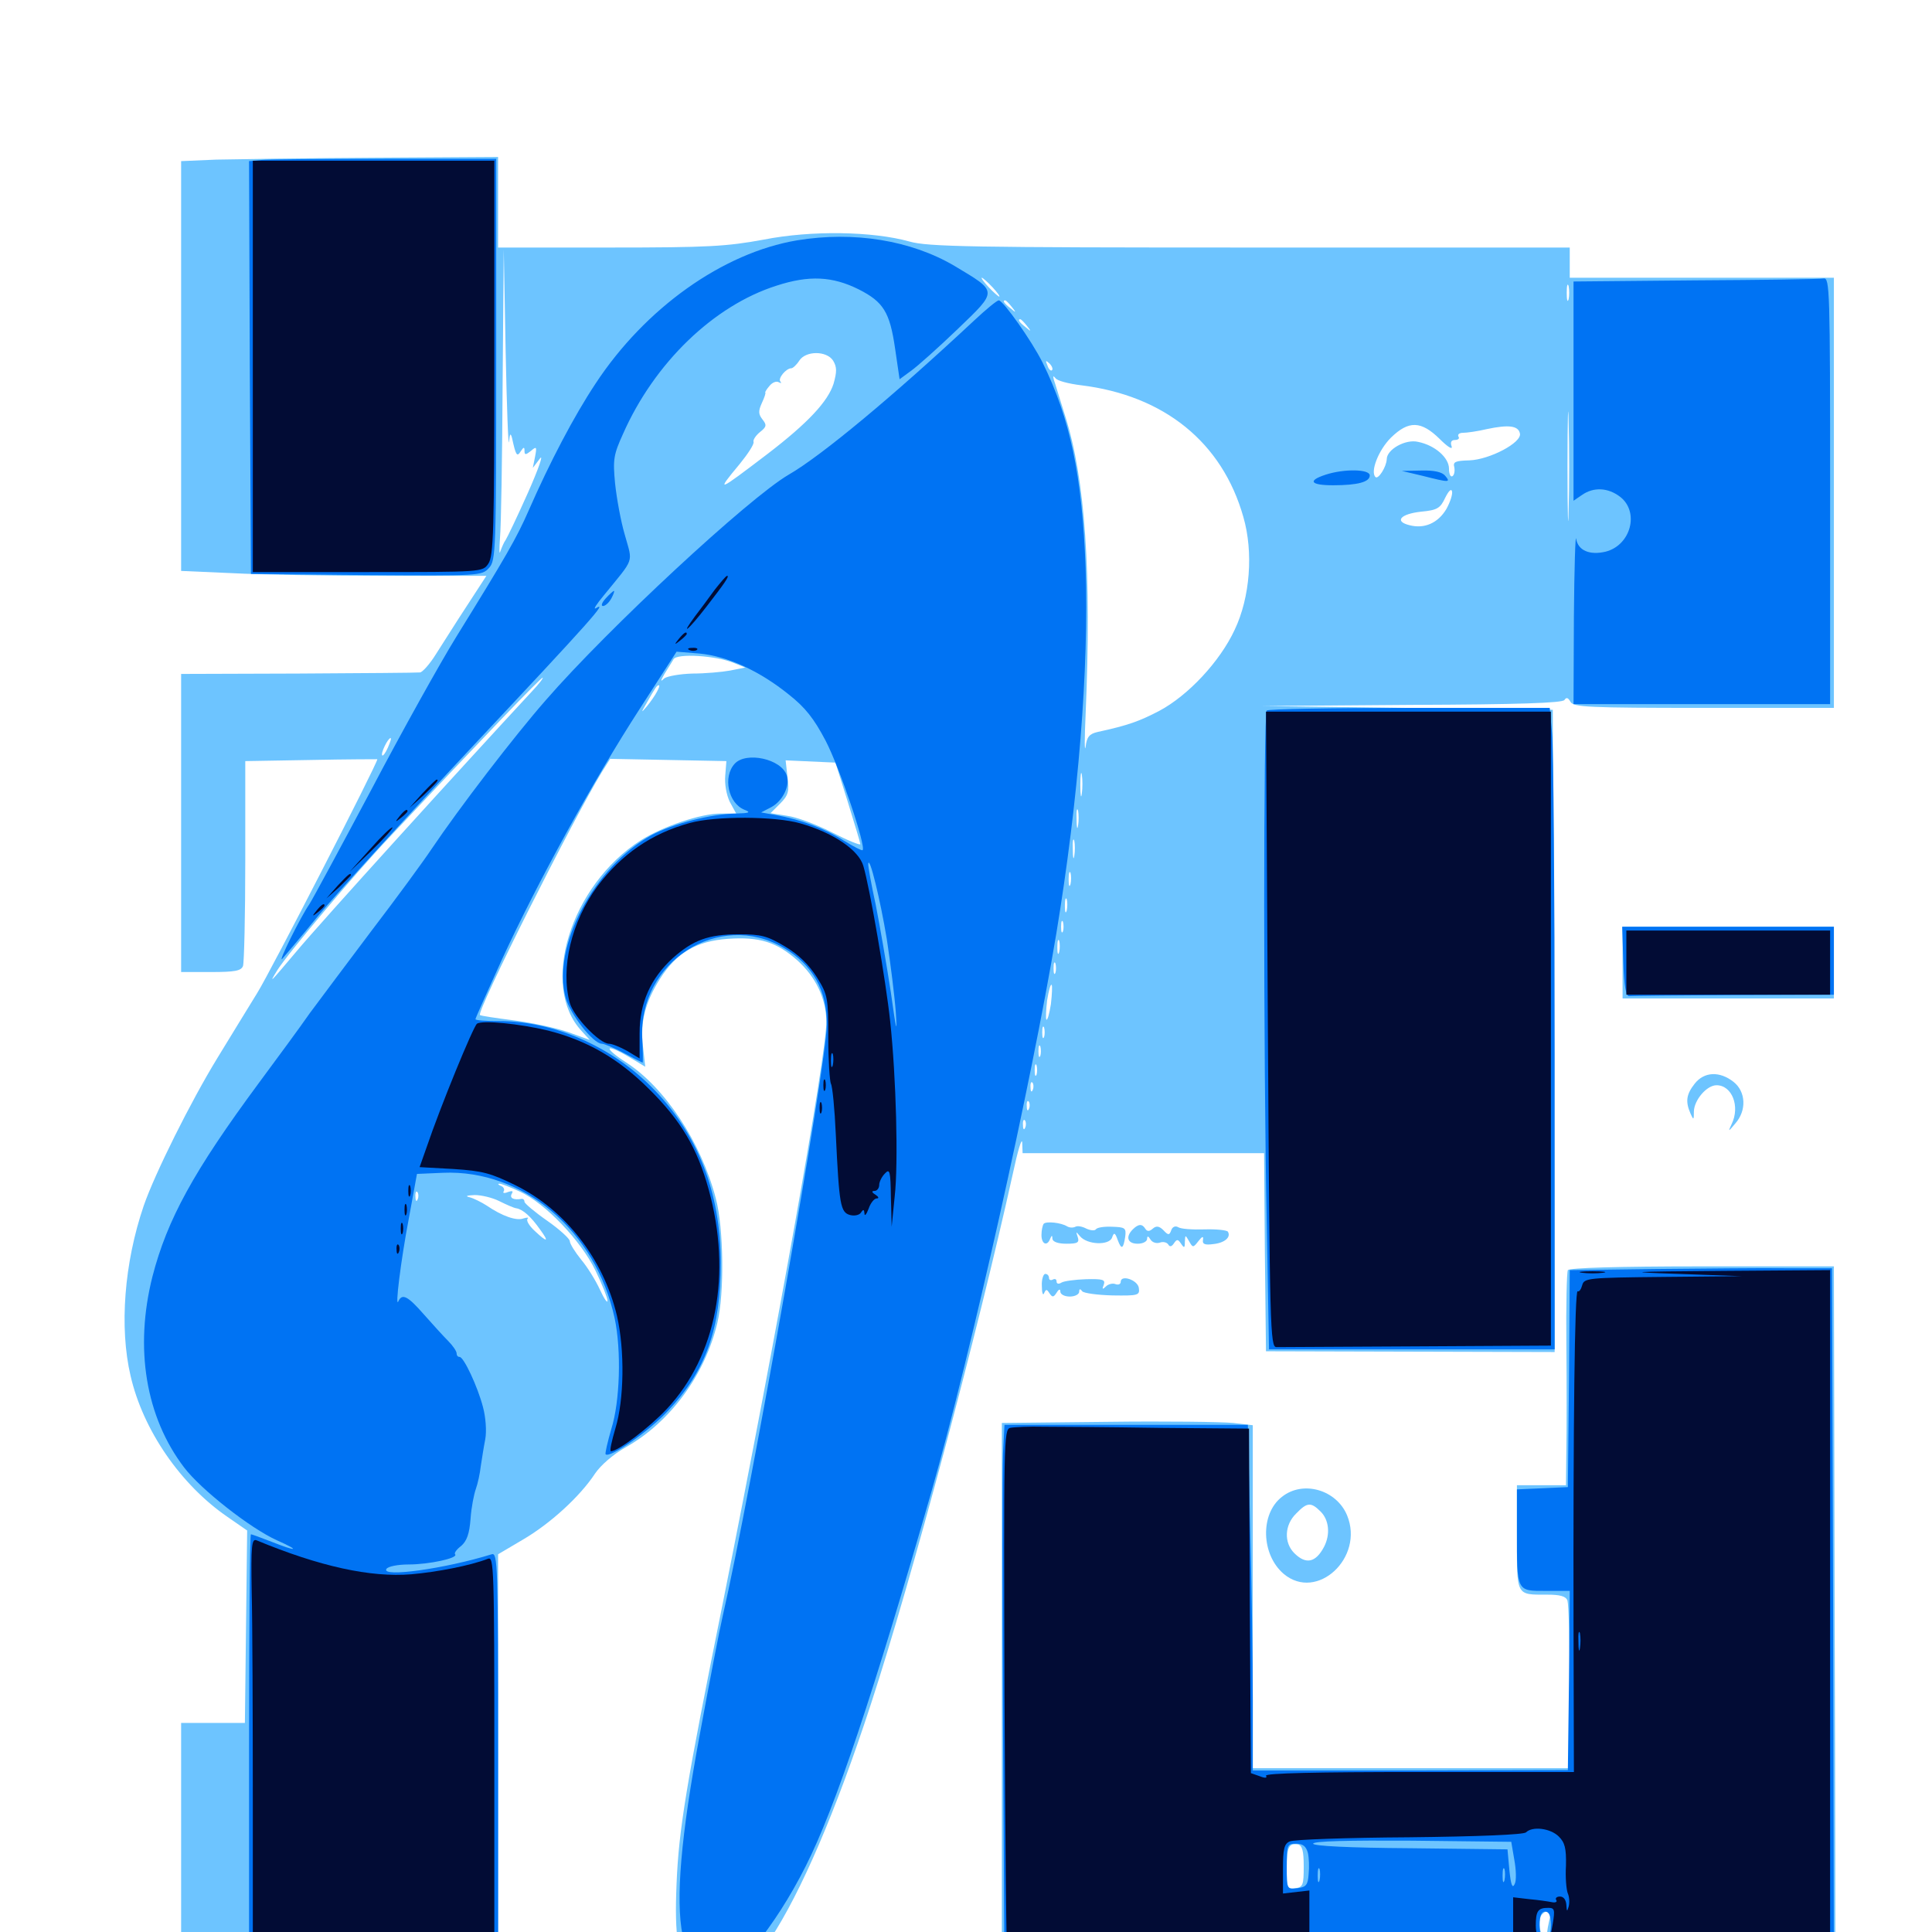 <svg xmlns="http://www.w3.org/2000/svg" viewBox="0 -1000 1000 1000">
	<path fill="#6dc4ff" d="M111.914 -917.383L93.75 -916.602V-810.547V-704.492L120.508 -703.32C135.156 -702.539 170.703 -701.953 199.414 -701.953H251.758L241.602 -686.328C235.938 -677.734 228.906 -666.406 225.586 -661.328C222.461 -656.25 218.555 -651.953 217.383 -651.953C216.016 -651.758 187.695 -651.562 154.297 -651.367L93.75 -651.172V-574.023V-496.875H109.18C121.484 -496.875 124.805 -497.461 125.781 -500C126.367 -501.758 126.953 -526.172 126.953 -554.492V-606.055L161.133 -606.641C179.883 -607.031 195.312 -607.031 195.312 -607.031C195.312 -604.688 140.234 -497.461 133.203 -486.133C127.93 -477.539 118.555 -462.305 112.5 -452.344C98.633 -429.688 80.078 -392.383 74.414 -375.977C64.258 -346.289 61.719 -312.891 67.578 -287.891C74.023 -259.766 93.555 -231.445 117.773 -214.844L127.93 -207.812L127.344 -158.008L126.758 -108.203H110.352H93.75V-47.07V14.258L120.508 15.43C135.156 16.211 172.07 16.797 202.539 16.797H257.812V-89.453V-195.508L270.703 -203.125C284.766 -211.328 300.195 -225.391 308.008 -237.305C310.938 -241.602 317.383 -247.266 324.023 -250.977C346.875 -263.867 364.844 -288.281 371.289 -315.234C375 -330.469 374.609 -364.258 370.508 -379.688C362.891 -408.789 344.141 -437.109 324.219 -450C312.109 -457.812 312.891 -460.352 325.195 -453.125L333.984 -447.852L332.812 -458.203C331.25 -470.898 333.984 -481.25 341.602 -493.359C350.195 -506.836 360.352 -512.891 376.758 -514.062C393.164 -515.234 402.148 -512.305 412.695 -502.93C422.266 -494.336 427.539 -483.203 427.734 -471.289C427.734 -453.711 402.734 -313.281 374.219 -170.703C355.078 -75.781 351.367 -53.125 350.195 -25.195C349.023 3.125 350.781 13.281 358.594 22.656C379.297 47.266 414.258 -6.055 450.781 -117.969C472.07 -183.203 505.859 -309.375 524.219 -392.383C526.758 -404.297 528.906 -411.523 529.102 -408.594L529.297 -403.125H591.797H654.297L654.688 -351.953L655.273 -300.586L730.078 -300.391L804.688 -300.195L804.297 -466.406L803.711 -632.617L728.516 -633.594L653.32 -634.57L730.859 -635.156C785.938 -635.352 808.789 -636.133 809.766 -637.695C810.742 -639.258 811.719 -638.867 812.891 -636.719C814.453 -633.984 821.875 -633.594 881.836 -633.594H949.219V-744.922V-856.25H880.859H812.5V-864.062V-871.875H647.07C503.516 -871.875 480.078 -872.266 470.703 -875C451.758 -880.273 420.117 -880.859 395.312 -875.977C376.172 -872.461 366.797 -871.875 315.82 -871.875H257.812V-895.312V-918.75L193.945 -918.359C158.594 -918.164 121.68 -917.578 111.914 -917.383ZM263.477 -771.289C263.867 -775.586 264.258 -776.172 265.039 -773.242C266.992 -764.258 267.578 -763.281 269.531 -766.406C271.094 -768.75 271.484 -768.75 271.484 -766.602C271.484 -764.453 272.07 -764.453 274.805 -766.602C277.734 -769.141 277.93 -768.75 276.953 -763.672L275.781 -757.812L279.492 -762.695C281.445 -765.234 278.711 -757.227 273.242 -744.922C267.773 -732.617 262.5 -721.68 261.719 -720.508C260.938 -719.531 259.766 -716.797 258.984 -714.648C258.398 -712.5 258.398 -715.625 258.789 -721.484C259.375 -727.344 259.961 -763.477 260.156 -801.562L260.742 -870.898L261.719 -818.164C262.305 -789.258 263.086 -768.164 263.477 -771.289ZM513.672 -851.367C516.211 -848.633 517.773 -846.484 517.188 -846.484C516.797 -846.484 514.258 -848.633 511.719 -851.367C509.18 -854.102 507.617 -856.25 508.203 -856.25C508.594 -856.25 511.133 -854.102 513.672 -851.367ZM811.914 -845.117C811.328 -843.164 810.938 -844.727 810.938 -848.438C810.938 -852.148 811.328 -853.711 811.914 -851.953C812.305 -850 812.305 -846.875 811.914 -845.117ZM523.633 -841.211C526.172 -838.086 525.977 -837.891 523.047 -840.43C519.727 -842.969 518.75 -844.531 520.312 -844.531C520.703 -844.531 522.266 -842.969 523.633 -841.211ZM531.445 -831.445C533.984 -828.32 533.789 -828.125 530.859 -830.664C527.539 -833.203 526.562 -834.766 528.125 -834.766C528.516 -834.766 530.078 -833.203 531.445 -831.445ZM431.25 -813.281C433.203 -809.961 433.203 -807.617 431.445 -801.367C428.516 -792.188 418.164 -781.055 397.266 -765.039C371.094 -745.117 370.312 -744.727 382.812 -759.766C387.109 -765.039 390.43 -770.117 390.039 -771.289C389.648 -772.266 391.211 -774.609 393.359 -776.367C396.875 -779.102 396.875 -780.078 394.727 -782.812C392.578 -785.547 392.383 -787.109 394.336 -791.406C395.703 -794.336 396.484 -796.68 396.094 -796.875C395.898 -796.875 396.68 -798.438 398.242 -800.195C399.609 -801.953 401.758 -802.93 403.125 -802.148C404.297 -801.562 404.688 -801.562 403.906 -802.539C402.539 -804.102 406.836 -809.375 409.57 -809.375C410.352 -809.375 412.305 -811.133 413.672 -813.281C416.992 -818.555 427.93 -818.555 431.25 -813.281ZM544.531 -808.398C543.945 -807.812 542.773 -808.789 542.188 -810.742C541.016 -813.477 541.211 -813.672 543.164 -811.914C544.531 -810.547 545.117 -808.984 544.531 -808.398ZM559.57 -800.586C602.539 -795.312 632.617 -771.094 643.555 -732.422C648.828 -714.258 647.07 -690.82 639.062 -674.023C631.445 -657.617 615.039 -640.039 600 -632.031C589.844 -626.758 584.18 -624.609 567.969 -621.094C563.867 -620.117 562.5 -618.555 561.914 -613.477C561.328 -610.156 561.328 -617.578 561.914 -630.273C565.039 -703.516 561.719 -751.953 551.367 -784.57C548.633 -793.164 546.094 -801.758 545.508 -803.32C544.922 -805.469 545.117 -805.664 546.289 -804.297C547.07 -802.93 553.125 -801.367 559.57 -800.586ZM811.914 -735.742C811.719 -723.047 811.328 -733.398 811.328 -758.594C811.328 -783.789 811.719 -794.141 811.914 -781.641C812.305 -768.945 812.305 -748.242 811.914 -735.742ZM745.117 -772.852C749.219 -768.75 751.953 -766.992 751.367 -768.945C750.586 -771.094 751.172 -772.266 753.125 -772.266C754.688 -772.266 755.664 -773.047 754.883 -774.023C754.297 -775.195 755.469 -775.977 757.227 -775.977C759.18 -775.977 764.844 -776.758 769.727 -777.93C780.859 -780.273 785.938 -779.688 786.719 -775.586C787.695 -770.898 771.094 -762.109 760.547 -761.719C753.32 -761.523 751.953 -760.938 752.734 -758.203C753.125 -756.25 752.734 -754.102 751.758 -753.516C750.781 -752.93 750 -754.688 750 -757.422C750 -763.086 742.773 -769.531 733.984 -771.289C727.539 -772.852 717.773 -767.383 717.773 -762.305C717.578 -758.203 713.281 -751.562 711.914 -753.125C709.18 -755.859 713.477 -766.992 719.922 -773.438C729.102 -782.422 735.547 -782.227 745.117 -772.852ZM748.633 -736.523C744.336 -729.297 737.305 -726.172 729.688 -728.125C721.484 -730.078 724.805 -733.984 735.547 -735.156C743.945 -735.938 745.508 -736.914 748.047 -742.383C749.805 -745.898 751.172 -747.266 751.562 -745.703C751.953 -744.141 750.586 -740.039 748.633 -736.523ZM379.883 -656.836L385.742 -654.492L377.93 -652.93C373.633 -652.148 364.844 -651.367 358.398 -651.367C351.758 -651.172 345.312 -650 343.75 -648.828C341.797 -646.875 341.797 -647.461 343.945 -651.172C345.703 -653.906 347.656 -657.227 348.633 -658.789C350.391 -661.914 370.508 -660.742 379.883 -656.836ZM275.195 -641.992C237.5 -601.367 166.406 -523.047 153.516 -507.617C139.648 -491.211 138.867 -490.234 143.555 -497.852C148.633 -506.055 183.594 -547.656 201.172 -566.211C250.781 -618.945 279.883 -649.219 280.859 -649.219C281.445 -649.219 278.906 -645.898 275.195 -641.992ZM340.039 -641.992C339.062 -640.039 336.719 -636.719 334.961 -634.57C331.836 -630.859 331.641 -630.859 334.375 -635.547C339.453 -644.531 340.039 -645.312 341.016 -645.312C341.602 -645.312 341.016 -643.75 340.039 -641.992ZM200.781 -613.086C199.609 -610.352 198.242 -608.594 197.852 -608.984C196.875 -609.961 200.781 -617.969 202.148 -617.969C202.734 -617.969 201.953 -615.82 200.781 -613.086ZM375.391 -598.633C375 -594.141 375.977 -588.672 377.734 -584.961L381.055 -578.906H373.047C362.695 -578.906 343.164 -572.266 331.641 -565.039C295.312 -541.797 279.102 -489.648 301.172 -466.211L305.273 -461.719L293.945 -465.82C287.695 -467.969 275 -470.703 265.82 -471.875C256.641 -473.047 248.828 -474.219 248.438 -474.609C246.289 -475.977 296.875 -576.562 311.523 -600.391L315.82 -607.227L345.898 -606.641L375.977 -606.055ZM438.867 -584.766C442.383 -573.438 445.312 -563.672 445.312 -563.086C445.312 -562.305 438.672 -565.039 430.664 -569.141C422.656 -573.242 412.109 -577.148 407.422 -577.734L398.828 -579.102L403.711 -583.984C408.008 -588.281 408.594 -590.234 407.617 -597.656L406.641 -606.445L419.531 -605.859L432.422 -605.273ZM559.961 -589.258C559.57 -586.133 559.18 -588.281 559.18 -593.555C559.18 -599.023 559.57 -601.367 559.961 -599.023C560.352 -596.484 560.352 -592.188 559.961 -589.258ZM558.008 -572.656C557.617 -570.117 557.227 -571.68 557.227 -575.977C557.031 -580.273 557.422 -582.227 558.008 -580.469C558.398 -578.516 558.398 -575 558.008 -572.656ZM556.055 -557.031C555.664 -554.492 555.273 -556.055 555.273 -560.352C555.078 -564.648 555.469 -566.602 556.055 -564.844C556.445 -562.891 556.445 -559.375 556.055 -557.031ZM554.102 -542.383C553.516 -540.43 553.125 -541.602 553.125 -544.727C553.125 -548.047 553.516 -549.414 554.102 -548.242C554.492 -546.875 554.492 -544.141 554.102 -542.383ZM552.148 -528.711C551.562 -526.758 551.172 -527.93 551.172 -531.055C551.172 -534.375 551.562 -535.742 552.148 -534.57C552.539 -533.203 552.539 -530.469 552.148 -528.711ZM550.195 -517.969C549.609 -516.602 549.219 -517.578 549.219 -520.312C549.219 -523.047 549.609 -524.023 550.195 -522.852C550.586 -521.484 550.586 -519.141 550.195 -517.969ZM548.242 -507.227C547.656 -505.273 547.266 -506.445 547.266 -509.57C547.266 -512.891 547.656 -514.258 548.242 -513.086C548.633 -511.719 548.633 -508.984 548.242 -507.227ZM546.289 -496.484C545.703 -495.117 545.312 -496.094 545.312 -498.828C545.312 -501.562 545.703 -502.539 546.289 -501.367C546.68 -500 546.68 -497.656 546.289 -496.484ZM543.945 -480.273C543.164 -475.391 542.188 -471.68 541.602 -472.266C541.211 -472.656 541.406 -477.148 541.992 -482.227C542.773 -487.109 543.75 -490.82 544.336 -490.234C544.727 -489.844 544.531 -485.352 543.945 -480.273ZM540.43 -463.281C539.844 -461.914 539.453 -462.891 539.453 -465.625C539.453 -468.359 539.844 -469.336 540.43 -468.164C540.82 -466.797 540.82 -464.453 540.43 -463.281ZM538.477 -453.516C537.891 -452.148 537.5 -453.125 537.5 -455.859C537.5 -458.594 537.891 -459.57 538.477 -458.398C538.867 -457.031 538.867 -454.688 538.477 -453.516ZM536.523 -443.75C535.938 -442.383 535.547 -443.359 535.547 -446.094C535.547 -448.828 535.938 -449.805 536.523 -448.633C536.914 -447.266 536.914 -444.922 536.523 -443.75ZM534.57 -435.938C533.984 -434.375 533.398 -434.961 533.398 -437.109C533.203 -439.258 533.789 -440.43 534.375 -439.648C534.961 -439.062 535.156 -437.305 534.57 -435.938ZM532.617 -426.172C532.031 -424.609 531.445 -425.195 531.445 -427.344C531.25 -429.492 531.836 -430.664 532.422 -429.883C533.008 -429.297 533.203 -427.539 532.617 -426.172ZM530.664 -416.406C530.078 -414.844 529.492 -415.43 529.492 -417.578C529.297 -419.727 529.883 -420.898 530.469 -420.117C531.055 -419.531 531.25 -417.773 530.664 -416.406ZM229.492 -391.992L237.305 -392.773L229.492 -392.969C219.727 -393.164 216.797 -391.992 216.797 -387.891C216.797 -385.156 216.992 -385.156 219.336 -388.086C220.508 -389.844 225.195 -391.602 229.492 -391.992ZM249.414 -390.234C250.195 -390.82 249.023 -391.406 246.875 -391.211C244.727 -391.211 244.141 -390.625 245.703 -390.039C247.07 -389.453 248.828 -389.648 249.414 -390.234ZM269.141 -383.203C282.227 -377.148 300.586 -358.008 308.203 -342.383C311.719 -335.156 314.453 -328.125 314.453 -326.758C314.453 -325.195 312.695 -327.734 310.547 -332.422C308.398 -337.109 304.102 -344.141 300.781 -348.047C297.656 -351.953 294.922 -356.25 294.922 -357.617C294.922 -358.789 289.648 -363.672 283.203 -368.164C276.758 -372.656 271.484 -377.148 271.484 -377.93C271.484 -378.906 270.898 -379.492 270.117 -379.492C265.82 -378.711 263.672 -379.883 264.844 -382.031C265.82 -383.594 265.234 -383.789 262.891 -383.008C261.133 -382.227 259.961 -382.422 260.742 -383.398C261.328 -384.375 260.547 -385.742 259.375 -386.133C258.008 -386.719 257.422 -387.305 258.398 -387.305C259.18 -387.5 264.062 -385.547 269.141 -383.203ZM216.211 -379.297C215.625 -377.734 215.039 -378.32 215.039 -380.469C214.844 -382.617 215.43 -383.789 216.016 -383.008C216.602 -382.422 216.797 -380.664 216.211 -379.297ZM258.398 -378.32C261.914 -376.562 265.82 -374.805 267.188 -374.609C270.703 -374.023 274.805 -370.312 279.492 -363.672C284.375 -357.031 283.398 -356.641 276.758 -362.891C274.023 -365.43 272.266 -368.164 273.047 -369.141C273.828 -369.922 272.852 -369.922 270.898 -369.336C267.383 -367.969 259.961 -370.508 251.953 -375.977C249.219 -377.734 245.312 -379.688 243.164 -380.273C240.625 -380.859 241.406 -381.25 245.703 -381.445C249.219 -381.445 254.883 -380.078 258.398 -378.32ZM839.844 -501.758V-483.203H894.531H949.219V-501.758V-520.312H894.531H839.844ZM877.148 -439.062C872.852 -433.594 872.266 -429.883 875 -423.633C876.562 -420.117 876.758 -420.117 876.758 -424.805C876.953 -430.664 883.398 -438.281 888.477 -438.281C896.484 -438.281 900.781 -427.344 896.289 -418.164C894.336 -414.062 894.531 -414.062 898.242 -418.555C904.102 -425.195 903.711 -434.961 897.266 -440.039C890.039 -445.703 882.031 -445.312 877.148 -439.062ZM540.234 -366.602C539.648 -365.82 539.062 -363.281 539.062 -360.742C539.062 -356.055 541.992 -354.688 543.555 -358.789C544.336 -360.742 544.727 -360.742 544.727 -358.789C544.922 -357.227 547.656 -356.25 551.953 -356.25C557.812 -356.25 558.789 -356.836 557.812 -359.766C556.836 -362.695 556.836 -362.695 558.984 -360.156C562.695 -355.664 574.023 -355.273 575.586 -359.375C576.562 -362.305 577.148 -362.109 578.516 -358.203C580.469 -352.93 581.445 -353.516 582.422 -359.961C583.008 -364.453 582.227 -364.844 575.586 -365.039C571.484 -365.234 567.773 -364.648 567.188 -363.672C566.602 -362.891 564.453 -363.086 562.305 -364.062C560.156 -365.234 557.617 -365.625 556.641 -365.039C555.469 -364.453 553.711 -364.453 552.344 -365.234C549.219 -367.188 541.602 -367.969 540.234 -366.602ZM586.328 -363.672C582.422 -359.766 583.594 -356.25 588.867 -356.25C591.602 -356.25 593.75 -357.422 593.75 -358.789C593.75 -360.352 594.336 -360.352 595.508 -358.398C596.484 -356.836 598.633 -356.25 600.391 -356.836C601.953 -357.422 603.906 -357.031 604.688 -355.859C605.469 -354.492 606.445 -354.688 607.617 -356.445C609.18 -358.789 609.766 -358.594 611.328 -356.25C612.891 -353.906 613.281 -353.906 613.281 -357.227C613.477 -360.938 613.477 -360.938 615.43 -357.617C617.383 -354.102 617.578 -354.102 620.312 -357.617C622.266 -360.156 623.047 -360.352 622.656 -358.203C622.266 -356.055 623.633 -355.469 627.93 -356.055C633.789 -356.641 637.305 -359.57 635.547 -362.5C634.961 -363.281 629.492 -363.867 623.438 -363.672C617.188 -363.477 611.133 -363.867 609.766 -364.844C608.398 -365.625 606.836 -365.039 606.25 -363.281C605.273 -360.547 604.688 -360.547 602.148 -363.281C600 -365.43 598.438 -365.625 596.68 -364.062C594.922 -362.5 593.75 -362.5 592.773 -364.062C591.211 -366.602 589.258 -366.602 586.328 -363.672ZM811.523 -342.578C810.938 -341.406 810.547 -324.219 810.742 -303.906C810.938 -283.789 810.938 -259.18 810.742 -249.414L810.547 -231.25H797.852H785.156V-204.102C785.156 -173.633 784.57 -174.609 800.781 -174.609C807.422 -174.609 810.547 -173.828 811.328 -171.484C811.914 -169.727 812.5 -149.609 812.5 -126.562V-84.766H730.469H648.438V-173.438V-262.305L638.281 -263.477C632.617 -264.062 603.32 -264.453 573.242 -264.062L518.555 -263.477V-122.852V17.773L734.18 17.383C852.734 17.188 949.805 16.797 950 16.406C950 16.016 950 -65.234 949.609 -164.453L949.219 -344.531H880.859C837.5 -344.531 812.305 -343.75 811.523 -342.578ZM674.805 -33.984C674.805 -24.414 674.414 -23.242 670.508 -22.656C666.406 -22.07 666.016 -22.656 666.016 -32.617C666.016 -43.945 666.992 -46.094 671.875 -45.312C674.023 -44.727 674.805 -41.992 674.805 -33.984ZM801.953 -6.25C801.367 -3.711 800.781 -0.586 800.781 0.781C800.781 2.148 800 2.734 798.828 2.148C796.68 0.781 796.094 -7.227 798.242 -9.18C800.977 -12.109 803.125 -10.352 801.953 -6.25ZM539.258 -334.375C539.258 -330.859 539.844 -329.102 540.43 -330.664C541.406 -332.812 541.797 -332.812 543.164 -330.664C544.727 -328.32 545.312 -328.516 546.875 -330.859C548.047 -332.812 548.828 -333.008 548.828 -331.445C548.828 -330.078 550.977 -328.906 553.711 -328.906C556.445 -328.906 558.594 -330.078 558.594 -331.445C558.594 -333.008 559.18 -333.008 560.156 -331.641C560.938 -330.664 567.969 -329.688 575.781 -329.492C589.062 -329.297 590.039 -329.492 589.453 -333.398C588.867 -337.5 580.078 -340.43 580.078 -336.523C580.078 -335.352 578.906 -334.766 577.344 -335.352C575.977 -335.938 573.633 -335.352 572.461 -334.18C570.703 -332.422 570.312 -332.617 571.289 -334.961C572.266 -337.695 570.898 -338.086 562.109 -337.891C556.445 -337.695 550.586 -336.914 549.414 -336.133C547.852 -335.156 546.875 -335.547 546.875 -336.719C546.875 -337.891 546.094 -338.281 544.922 -337.695C543.945 -337.109 542.969 -337.5 542.969 -338.477C542.969 -339.648 542.188 -340.625 541.016 -340.625C540.039 -340.625 539.062 -337.695 539.258 -334.375ZM663.477 -225.195C652.148 -216.406 652.734 -195.312 664.453 -185.352C681.641 -170.898 706.25 -193.75 697.266 -215.625C691.797 -228.906 674.414 -233.984 663.477 -225.195ZM683.594 -217.578C687.891 -213.281 688.672 -205.859 685.352 -199.414C681.055 -191.211 675.977 -190.039 669.922 -196.094C664.453 -201.562 664.844 -210.742 670.898 -216.602C676.562 -222.461 678.516 -222.656 683.594 -217.578Z"/>
	<path fill="#0073f3" d="M135.156 -917.188L128.906 -916.602L129.297 -809.766L129.883 -702.93L189.648 -702.344C248.242 -701.953 249.414 -701.953 253.125 -706.055C256.641 -709.961 256.836 -714.453 256.836 -814.062V-917.773H199.219C167.578 -917.773 138.672 -917.578 135.156 -917.188ZM412.5 -875.586C374.219 -869.141 333.984 -840.625 308.203 -801.367C297.07 -784.57 284.57 -760.742 273.633 -735.742C267.383 -721.484 262.109 -712.305 236.133 -670.312C227.93 -657.031 208.203 -621.68 192.383 -591.602C176.367 -561.523 161.914 -534.766 160.156 -532.031C155.664 -525.586 143.555 -501.172 146.094 -503.711C147.07 -504.883 155.664 -514.844 164.844 -526.172C174.219 -537.5 210.547 -577.344 245.703 -614.844C305.664 -678.711 315.039 -689.258 308.398 -685.156C306.836 -684.375 308.789 -687.305 312.5 -691.797C328.711 -711.719 327.539 -708.203 323.438 -723.047C321.289 -730.273 319.141 -742.383 318.359 -749.805C317.188 -762.109 317.578 -764.648 322.461 -775.391C338.672 -812.109 369.336 -841.797 401.953 -852.148C418.75 -857.617 430.859 -857.031 444.531 -850.195C457.227 -843.75 460.547 -838.477 463.281 -819.727L465.625 -803.711L471.484 -808.008C474.805 -810.352 485.742 -820.117 495.703 -829.688C516.602 -849.805 516.602 -848.828 494.141 -862.305C471.68 -875.586 441.992 -880.469 412.5 -875.586ZM877.539 -854.883L814.453 -854.297V-797.461V-740.82L818.75 -743.75C824.805 -748.047 832.422 -747.656 838.672 -742.773C848.633 -734.961 844.141 -717.773 831.055 -714.453C822.852 -712.5 816.797 -715.039 815.82 -721.094C815.43 -724.023 814.844 -705.859 814.648 -681.055L814.453 -635.547H880.859H947.266V-745.898C947.266 -849.805 947.07 -856.25 943.945 -855.859C941.992 -855.469 912.109 -855.078 877.539 -854.883ZM504.297 -834.18C462.695 -795.312 425.195 -764.062 408.203 -754.297C387.5 -742.188 314.648 -674.609 282.422 -637.5C266.016 -618.75 237.695 -581.836 223.242 -560.352C218.945 -553.906 205.078 -534.961 192.383 -518.359C179.883 -501.758 165.43 -482.422 160.352 -475.586C155.469 -468.555 143.555 -452.344 133.984 -439.453C100.195 -393.75 86.523 -368.75 78.906 -339.258C69.531 -302.148 75.391 -266.602 95.312 -240.43C103.906 -229.102 129.492 -208.984 143.359 -202.734C155.664 -197.266 153.906 -196.68 140.625 -201.953C135.156 -204.102 130.273 -205.859 129.883 -205.859C129.297 -205.859 128.906 -155.859 128.906 -94.531V16.797H193.359H257.812V-89.844C257.812 -190.625 257.617 -196.484 254.492 -195.508C230.664 -188.086 197.266 -183.398 200 -187.891C200.781 -189.258 206.055 -190.234 211.523 -190.234C222.07 -190.234 237.5 -193.555 235.547 -195.508C234.961 -196.094 236.328 -198.047 238.672 -199.805C241.602 -202.344 242.969 -206.055 243.555 -213.867C243.945 -219.727 245.312 -226.562 246.289 -229.297C247.266 -232.031 248.438 -237.305 248.828 -241.016C249.414 -244.727 250.391 -251.172 251.172 -255.078C251.953 -259.375 251.367 -266.602 250 -271.68C247.266 -282.227 240.039 -297.656 237.891 -297.656C236.914 -297.656 236.328 -298.438 236.328 -299.609C236.328 -300.586 234.375 -303.516 232.031 -305.859C229.492 -308.398 223.828 -314.648 219.336 -319.727C211.133 -329.102 208.203 -330.664 206.25 -326.562C204.297 -321.875 207.422 -347.461 211.719 -369.922L215.82 -392.383L229.297 -392.969C270.898 -394.727 308.398 -362.891 318.164 -317.578C321.68 -300.977 320.898 -274.414 316.406 -260.352C314.453 -253.516 313.086 -247.656 313.477 -247.266C315.625 -245.117 335.742 -258.984 345.703 -269.727C365.43 -290.625 373.047 -312.109 373.047 -346.289C373.047 -383.008 360.938 -413.672 337.109 -437.5C315.82 -458.789 286.328 -471.484 258.398 -471.484C251.562 -471.484 246.094 -471.875 246.094 -472.461C246.094 -473.047 252.344 -486.914 259.961 -503.711C278.125 -543.164 307.031 -595.898 331.055 -633.008L350.195 -662.695L362.109 -661.719C376.562 -660.352 393.164 -652.734 408.398 -640.43C416.797 -633.789 421.289 -628.125 427.344 -616.602C434.57 -602.734 448.438 -561.719 446.484 -559.961C446.094 -559.57 441.602 -561.914 436.523 -565.039C426.758 -571.289 414.453 -575.781 401.562 -578.125L393.945 -579.492L399.219 -582.227C405.078 -585.352 408.984 -593.164 407.227 -598.633C404.492 -607.227 386.133 -611.133 380.273 -604.688C374.023 -597.852 376.953 -584.18 385.352 -580.859C388.867 -579.492 387.891 -579.102 380.859 -578.906C367.969 -578.711 348.438 -573.633 337.305 -567.773C307.617 -551.562 285.547 -509.961 292.773 -483.594C295.117 -475 307.031 -459.766 311.523 -459.766C312.695 -459.766 317.969 -457.617 323.047 -454.883C328.125 -452.148 332.422 -450 332.617 -450C332.812 -450 332.812 -455.664 332.422 -462.5C330.273 -502.148 372.266 -529.102 405.664 -509.375C420.703 -500.586 428.125 -487.305 427.93 -469.531C427.93 -449.219 388.477 -226.172 374.023 -163.281C372.461 -156.641 367.188 -129.297 362.305 -102.734C352.344 -49.219 349.609 -16.797 353.32 1.758C355.859 13.477 363.281 24.609 368.555 24.609C378.906 24.609 400.977 -2.148 416.992 -33.984C432.422 -64.453 452.148 -123.633 482.227 -228.32C502.539 -299.414 533.789 -439.062 546.68 -516.406C558.203 -585.938 563.672 -654.297 561.914 -705.859C560.156 -753.711 553.906 -783.398 539.648 -812.305C533.984 -823.633 519.336 -844.336 516.992 -844.531C516.016 -844.531 510.352 -839.844 504.297 -834.18ZM458.984 -514.062C460.938 -501.367 463.086 -484.18 463.672 -475.977C464.453 -464.062 463.867 -466.406 461.133 -486.133C458.984 -500.195 455.469 -520.508 453.32 -531.445C450.977 -542.188 449.219 -551.953 449.414 -552.93C450 -557.422 455.664 -534.18 458.984 -514.062ZM177.148 -191.016C177.93 -191.602 176.758 -192.188 174.609 -191.992C172.461 -191.992 171.875 -191.406 173.438 -190.82C174.805 -190.234 176.562 -190.43 177.148 -191.016ZM186.914 -189.062C187.695 -189.648 186.523 -190.234 184.375 -190.039C182.227 -190.039 181.641 -189.453 183.203 -188.867C184.57 -188.281 186.328 -188.477 186.914 -189.062ZM686.133 -754.297C676.562 -751.172 678.32 -748.828 690.039 -748.828C702.93 -748.828 708.984 -750.586 708.984 -753.906C708.984 -757.227 695.703 -757.422 686.133 -754.297ZM736.328 -753.711C750.195 -750.195 750.977 -750.195 748.047 -753.711C746.484 -755.664 742.383 -756.641 735.547 -756.445L725.586 -756.25ZM313.477 -690.234C311.523 -688.086 310.938 -686.328 312.109 -686.328C313.281 -686.328 315.234 -688.086 316.406 -690.234C317.578 -692.383 318.164 -694.141 317.773 -694.141C317.383 -694.141 315.43 -692.383 313.477 -690.234ZM655.664 -632.227C653.906 -630.664 653.906 -453.125 655.664 -367.578L656.836 -301.562H730.859H804.688V-454.492C804.688 -538.477 804.102 -613.086 803.32 -620.508L802.148 -633.594H729.492C689.648 -633.594 656.25 -633.008 655.664 -632.227ZM840.234 -502.344C840.625 -489.258 841.602 -484.18 843.359 -484.375C844.531 -484.57 868.945 -484.766 897.461 -484.961L949.219 -485.156V-502.734V-520.312H894.531H839.648ZM857.031 -343.164L812.5 -342.578L812.109 -286.328L811.523 -230.273L798.438 -229.688L785.156 -229.102V-207.227C785.156 -175.977 784.961 -176.562 800 -176.562H812.5L812.109 -130.273L811.523 -83.789L730.078 -83.594H648.438V-119.922C648.438 -140.039 647.852 -180.273 647.07 -209.375L645.898 -262.5H582.812H519.922L519.141 -247.461C518.75 -239.062 518.75 -176.172 519.141 -107.617L519.922 16.797H584.18C630.469 16.797 648.438 16.211 648.438 14.648C648.438 13.086 649.219 12.891 650.977 14.648C652.93 16.211 695.508 16.797 801.562 16.797H949.219L948.828 -163.477L948.242 -343.555H924.805C911.914 -343.75 881.445 -343.359 857.031 -343.164ZM783.789 -37.5C784.766 -32.227 784.961 -26.562 783.984 -24.805C782.812 -22.266 782.031 -24.414 781.25 -32.031L780.273 -42.773L730.078 -43.359C698.047 -43.555 679.688 -44.531 679.688 -45.703C679.688 -47.07 697.656 -47.461 730.859 -47.266L782.227 -46.68ZM676.953 -41.016C677.539 -38.477 677.734 -33.594 677.344 -29.883C676.953 -24.219 675.977 -23.242 671.484 -22.656C666.016 -22.07 666.016 -22.07 666.016 -33.789C666.016 -45.117 666.211 -45.703 670.898 -45.703C674.414 -45.703 675.977 -44.336 676.953 -41.016ZM683.008 -26.758C682.422 -24.805 682.031 -25.977 682.031 -29.102C682.031 -32.422 682.422 -33.789 683.008 -32.617C683.398 -31.25 683.398 -28.516 683.008 -26.758ZM740.82 -32.617C745.312 -33.008 741.602 -33.398 732.422 -33.398C723.242 -33.398 719.531 -33.008 724.219 -32.617C728.711 -32.227 736.133 -32.227 740.82 -32.617ZM778.711 -26.758C778.125 -24.805 777.734 -25.977 777.734 -29.102C777.734 -32.422 778.125 -33.789 778.711 -32.617C779.102 -31.25 779.102 -28.516 778.711 -26.758ZM802.734 -3.711C802.734 0.977 801.758 3.125 799.805 3.125C797.852 3.125 796.875 0.977 796.875 -3.711C796.875 -8.398 797.852 -10.547 799.805 -10.547C801.758 -10.547 802.734 -8.398 802.734 -3.711Z"/>
	<path fill="#020c35" d="M130.859 -810.352V-703.906H190.234C249.609 -703.906 249.805 -703.906 252.734 -708.203C255.469 -712.109 255.859 -725.391 255.859 -814.648V-916.797H193.359H130.859ZM369.922 -694.727C366.992 -690.625 362.305 -684.375 359.766 -681.055C351.562 -669.922 356.445 -674.023 365.625 -685.938C375 -698.047 377.734 -701.953 376.367 -701.953C375.781 -701.953 373.047 -698.633 369.922 -694.727ZM351.367 -669.336C348.828 -666.211 349.023 -666.016 352.148 -668.555C353.906 -669.922 355.469 -671.484 355.469 -671.875C355.469 -673.438 353.906 -672.461 351.367 -669.336ZM357.031 -663.477C355.469 -664.062 356.055 -664.648 358.203 -664.648C360.352 -664.844 361.523 -664.258 360.742 -663.672C360.156 -663.086 358.398 -662.891 357.031 -663.477ZM656.25 -467.188C657.227 -311.914 657.422 -302.539 660.742 -302.734C662.5 -302.734 695.312 -302.93 733.398 -303.125L802.734 -303.516V-467.578V-631.641H729.102H655.273ZM218.555 -589.258L211.914 -581.836L219.336 -588.477C225.977 -594.922 227.539 -596.484 225.977 -596.484C225.586 -596.484 222.266 -593.164 218.555 -589.258ZM206.836 -577.539C204.297 -574.414 204.492 -574.219 207.617 -576.758C209.375 -578.125 210.938 -579.688 210.938 -580.078C210.938 -581.641 209.375 -580.664 206.836 -577.539ZM357.031 -574.023C337.109 -568.555 321.68 -557.812 309.18 -541.211C295.703 -522.852 290.039 -498.828 294.922 -480.859C297.07 -473.633 310.352 -459.766 315.234 -459.766C316.797 -459.766 321.094 -458.008 324.609 -456.055L331.055 -452.148V-465.234C331.055 -480.859 336.719 -493.555 348.242 -504.102C358.789 -513.477 366.797 -516.406 382.422 -516.406C393.945 -516.406 397.07 -515.625 406.25 -510.156C413.477 -505.859 418.75 -500.586 422.852 -494.141C428.516 -484.961 428.711 -483.398 428.711 -462.891C428.711 -450.977 429.492 -440.234 430.078 -439.062C430.859 -437.891 432.031 -425.977 432.617 -412.695C434.375 -376.367 434.961 -372.461 440.039 -371.094C442.383 -370.508 444.922 -371.094 445.703 -372.461C446.875 -374.219 447.266 -374.023 447.461 -371.875C447.461 -370.312 448.438 -371.289 449.609 -374.414C450.586 -377.344 452.539 -379.688 453.711 -379.688C455.078 -379.688 454.883 -380.469 453.125 -381.641C451.172 -382.812 450.977 -383.594 452.734 -383.594C453.906 -383.594 455.078 -384.961 455.078 -386.719C455.078 -388.281 456.445 -391.016 458.008 -392.578C460.547 -395.312 460.938 -393.945 461.133 -380.273L461.523 -365.039L463.086 -380.664C465.039 -397.852 463.867 -442.383 460.742 -471.484C458.594 -491.797 450.195 -540.625 446.875 -551.758C444.531 -559.961 431.445 -568.945 414.258 -573.828C401.367 -577.539 370.312 -577.734 357.031 -574.023ZM431.055 -448.633C430.469 -446.68 430.078 -447.852 430.078 -450.977C430.078 -454.297 430.469 -455.664 431.055 -454.492C431.445 -453.125 431.445 -450.391 431.055 -448.633ZM191.602 -560.547L180.859 -548.633L192.383 -559.766C198.828 -566.016 203.516 -571.289 203.125 -571.68C202.539 -572.07 197.461 -567.188 191.602 -560.547ZM174.609 -541.406L168.945 -534.961L175.391 -540.625C178.711 -543.945 181.641 -546.68 181.641 -547.07C181.641 -548.633 180.078 -547.266 174.609 -541.406ZM163.867 -528.711C161.328 -525.586 161.523 -525.391 164.648 -527.93C166.406 -529.297 167.969 -530.859 167.969 -531.25C167.969 -532.812 166.406 -531.836 163.867 -528.711ZM841.797 -501.758V-485.156H894.531H947.266V-501.758V-518.359H894.531H841.797ZM246.875 -470.117C244.922 -468.555 228.125 -427.734 220.703 -405.859L217.188 -395.898L234.766 -394.922C249.805 -393.945 254.102 -392.773 266.797 -386.523C292.578 -373.828 312.305 -348.438 319.336 -318.945C323.438 -301.172 323.047 -275.391 318.555 -260.742C316.602 -254.102 315.43 -248.828 316.211 -248.828C319.922 -248.828 336.133 -261.133 345.117 -270.703C370.898 -298.242 378.906 -340.625 366.797 -384.375C360.938 -405.664 352.539 -419.922 335.938 -436.328C320.117 -452.148 303.711 -461.523 283.594 -466.602C268.945 -470.117 249.609 -472.07 246.875 -470.117ZM426.172 -438.281C426.172 -435.547 426.562 -434.57 427.148 -435.938C427.539 -437.109 427.539 -439.453 427.148 -440.82C426.562 -441.992 426.172 -441.016 426.172 -438.281ZM424.219 -426.562C424.219 -423.828 424.609 -422.852 425.195 -424.219C425.586 -425.391 425.586 -427.734 425.195 -429.102C424.609 -430.273 424.219 -429.297 424.219 -426.562ZM211.328 -383.594C211.328 -380.859 211.719 -379.883 212.305 -381.25C212.695 -382.422 212.695 -384.766 212.305 -386.133C211.719 -387.305 211.328 -386.328 211.328 -383.594ZM209.375 -373.828C209.375 -371.094 209.766 -370.117 210.352 -371.484C210.742 -372.656 210.742 -375 210.352 -376.367C209.766 -377.539 209.375 -376.562 209.375 -373.828ZM207.422 -364.062C207.422 -361.328 207.812 -360.352 208.398 -361.719C208.789 -362.891 208.789 -365.234 208.398 -366.602C207.812 -367.773 207.422 -366.797 207.422 -364.062ZM205.273 -353.125C205.273 -350.977 205.859 -350.391 206.445 -351.953C207.031 -353.32 206.836 -355.078 206.25 -355.664C205.664 -356.445 205.078 -355.273 205.273 -353.125ZM818.945 -341.211C815.82 -341.602 818.359 -341.992 824.219 -341.992C830.078 -341.992 832.617 -341.602 829.688 -341.211C826.562 -340.82 821.875 -340.82 818.945 -341.211ZM869.141 -340.625L901.367 -339.453L860.742 -339.062C821.875 -338.672 819.922 -338.477 818.945 -334.766C818.359 -332.617 817.383 -331.25 816.602 -331.641C815.039 -332.617 814.258 -261.523 814.453 -159.57L814.648 -82.812H734.375C682.031 -82.812 654.492 -82.227 655.273 -80.859C656.055 -79.688 654.883 -79.492 651.953 -80.664L647.461 -82.227L646.875 -171.484L646.484 -260.547L600 -260.938C574.609 -261.328 547.656 -261.523 540.039 -261.523C532.617 -261.719 524.805 -261.328 522.852 -260.938C519.531 -260.156 519.531 -252.93 519.922 -122.852C520.312 -47.266 520.898 14.844 521.484 15.234C522.07 15.625 550.586 15.43 584.961 14.844L647.461 13.867L648.633 6.055C649.219 1.758 650 0 650.195 2.148C650.195 4.297 651.758 8.203 653.516 10.547C655.859 14.062 658.398 14.844 667.188 14.844H677.734V-3.32V-21.484L670.898 -20.703L664.062 -19.922V-32.617C664.062 -42.773 664.648 -45.703 667.578 -46.875C669.336 -47.852 697.266 -48.828 729.297 -49.023C765.43 -49.414 788.672 -50.391 789.844 -51.562C793.164 -54.883 802.539 -53.711 806.836 -49.414C809.961 -46.289 810.742 -43.359 810.547 -34.375C810.156 -28.32 810.742 -21.68 811.523 -19.922C812.305 -18.164 812.5 -15.039 811.914 -13.086C811.133 -10.352 810.938 -10.547 810.742 -14.062C810.547 -16.602 809.375 -18.359 807.422 -18.359C805.859 -18.359 804.883 -17.578 805.469 -16.602C806.25 -15.625 805.078 -15.039 803.32 -15.43C801.367 -15.82 796.094 -16.602 791.602 -16.992L783.203 -17.969V-1.562V14.844H795.703C808.008 14.844 808.203 14.844 809.766 8.398L811.328 2.148L811.914 8.398L812.695 14.844H880.078H947.266V-163.867V-342.578L892.188 -342.188C841.797 -341.797 839.844 -341.602 869.141 -340.625ZM817.773 -146.875C817.383 -144.336 816.992 -145.898 816.992 -150.195C816.797 -154.492 817.188 -156.445 817.773 -154.688C818.164 -152.734 818.164 -149.219 817.773 -146.875ZM803.711 -4.297C801.953 5.664 801.758 5.859 797.852 4.492C796.094 3.711 794.922 0.781 794.922 -3.32C794.922 -10.938 796.094 -12.5 801.367 -12.5C804.688 -12.5 804.883 -11.523 803.711 -4.297ZM130.273 -176.172C130.664 -160.742 130.859 -111.523 130.859 -66.797V14.844H193.359H255.859V-89.844C255.859 -188.867 255.664 -194.531 252.539 -193.164C243.359 -189.648 226.367 -186.328 212.891 -185.156C191.797 -183.398 165.234 -189.258 132.812 -202.734C130.273 -203.711 129.883 -200.195 130.273 -176.172Z"/>
</svg>